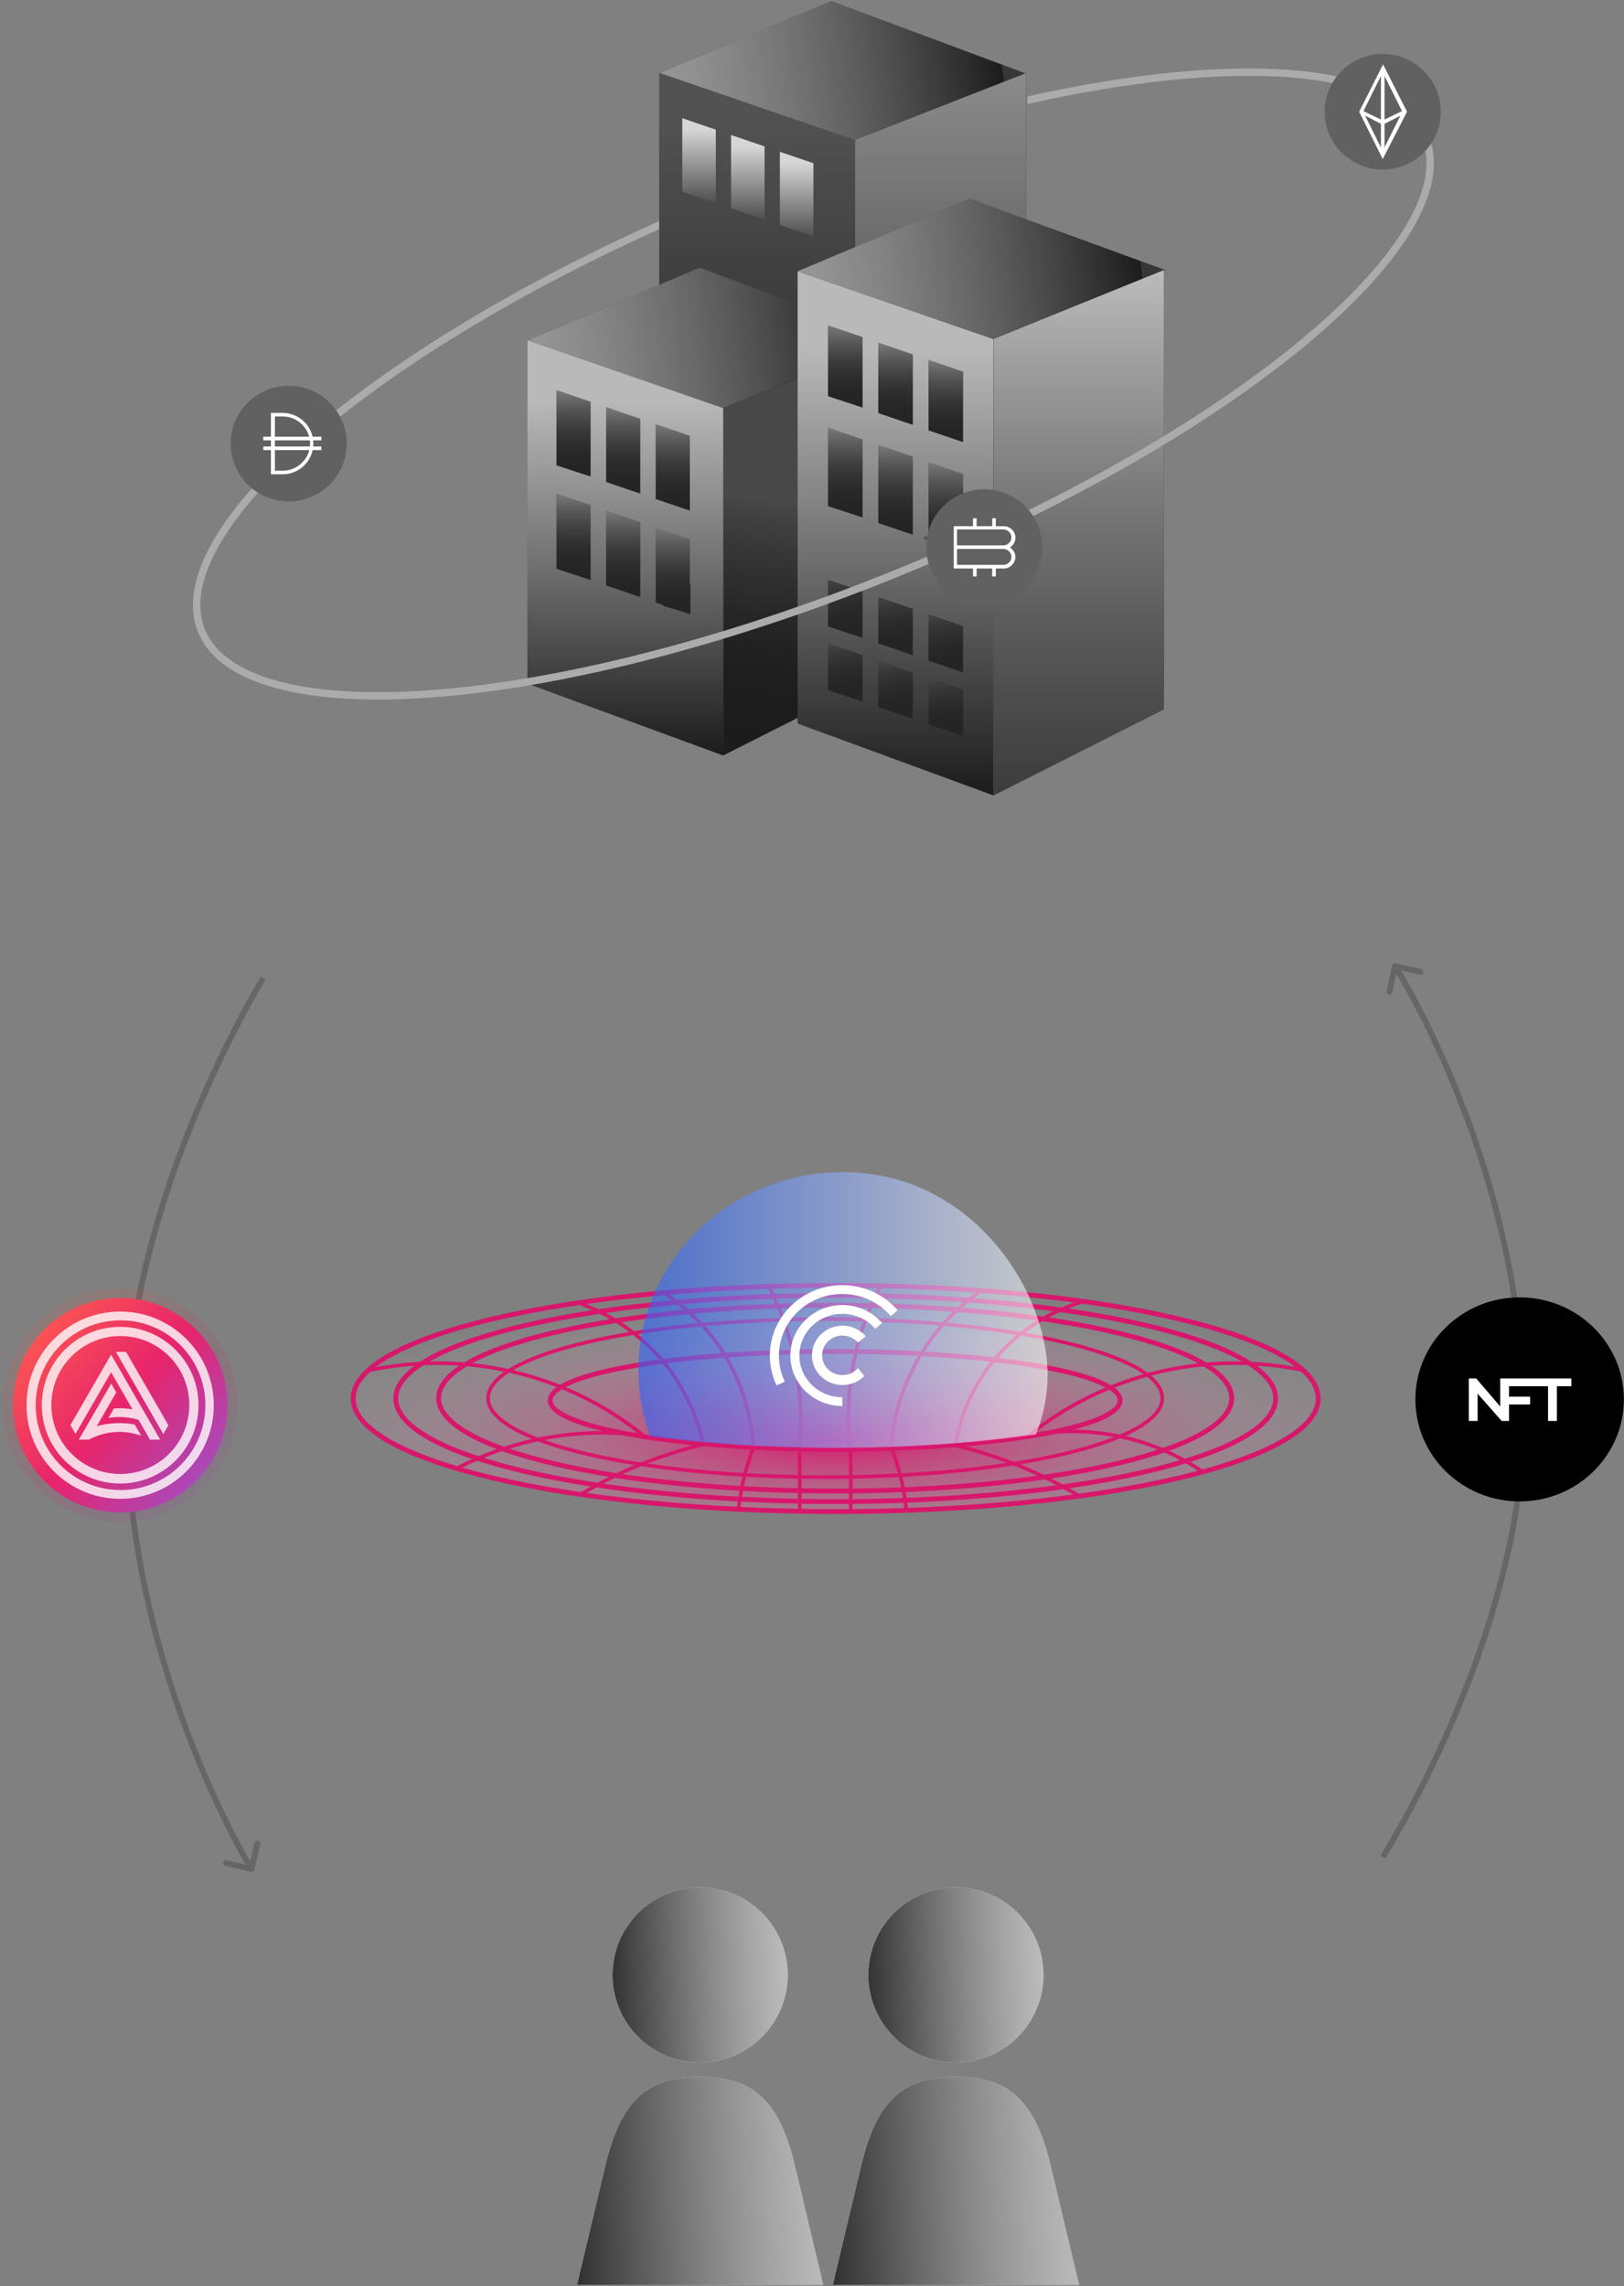 <svg width="336" height="473" viewBox="0 0 336 473" fill="none" xmlns="http://www.w3.org/2000/svg">
<rect x="0" y="0" width="336" height="473" fill="#808080" stroke="none"/>
<path d="M176.997 29.118L136.389 15.085L172.025 0.227L212.422 15.282L176.997 29.118Z" fill="#1C1C1C"/>
<path d="M176.997 29.118L136.389 15.085L172.025 0.227L212.422 15.282L176.997 29.118Z" fill="url(#paint0_linear)" fill-opacity="0.72"/>
<path d="M136.389 108.798V15.081L176.91 28.976V123.669L136.389 108.798Z" fill="#1C1C1C"/>
<path d="M136.389 108.798V15.081L176.91 28.976V123.669L136.389 108.798Z" fill="url(#paint1_linear)" fill-opacity="0.24"/>
<path d="M149.609 156.309V84.367L184.912 70.39V138.489L149.609 156.309Z" fill="#1C1C1C"/>
<path d="M149.609 156.309V84.367L184.912 70.39V138.489L149.609 156.309Z" fill="url(#paint2_linear)" fill-opacity="0.3"/>
<path d="M149.569 84.413L108.994 70.478L144.755 55.382L184.722 70.203L149.569 84.413Z" fill="#1C1C1C"/>
<path d="M149.569 84.413L108.994 70.478L144.755 55.382L184.722 70.203L149.569 84.413Z" fill="url(#paint3_linear)" fill-opacity="0.72"/>
<path d="M109.119 141.44V70.39L149.641 84.435V156.311L109.119 141.44Z" fill="#1C1C1C"/>
<path d="M109.119 141.44V70.39L149.641 84.435V156.311L109.119 141.44Z" fill="url(#paint4_linear)" fill-opacity="0.69"/>
<path d="M142.414 126.403V120.935C141.647 124.619 138.705 125.156 137.33 124.964L142.414 126.403Z" fill="#A8A8A8" stroke="#1C1C1C" stroke-width="0.846"/>
<path d="M176.914 123.537V28.945L212.309 15.112L212.368 105.847L176.914 123.537Z" fill="#1C1C1C"/>
<path d="M176.914 123.537V28.945L212.309 15.112L212.368 105.847L176.914 123.537Z" fill="url(#paint5_linear)"/>
<path d="M177.03 66.451L168.775 63.637V74.805L177.03 77.519V66.451Z" fill="#A8A8A8"/>
<path fill-rule="evenodd" clip-rule="evenodd" d="M141.162 24.458L148.101 26.824V32.659L148.102 32.659V41.964L141.163 39.683V33.847L141.162 33.847V24.458Z" fill="url(#paint6_linear)"/>
<path d="M177.03 81.834L168.775 79.02V90.188L177.03 92.902V81.834Z" fill="#A8A8A8"/>
<path d="M177.03 97.217L168.775 94.403V105.572L177.03 108.285V97.217Z" fill="#A8A8A8"/>
<path d="M177.03 112.6L168.775 109.786V120.955L177.03 123.669V112.6Z" fill="#A8A8A8"/>
<path d="M177.03 127.984L168.775 125.17V136.338L177.03 139.052V127.984Z" fill="#A8A8A8"/>
<path d="M189.038 70.578L180.783 67.764V78.832L189.038 81.646V70.578Z" fill="#A8A8A8"/>
<path fill-rule="evenodd" clip-rule="evenodd" d="M151.256 27.928L158.195 30.293V36.129L158.195 36.129V45.434L151.256 43.068V37.233L151.256 37.233V27.928Z" fill="url(#paint7_linear)"/>
<path d="M189.038 85.961L180.783 83.147V94.215L189.038 97.029V85.961Z" fill="#A8A8A8"/>
<path d="M189.038 101.344L180.783 98.53V109.599L189.038 112.413V101.344Z" fill="#A8A8A8"/>
<path d="M189.038 116.728L180.783 113.914V124.982L189.038 127.796V116.728Z" fill="#A8A8A8"/>
<path d="M189.038 132.111L180.783 129.297V140.365L189.038 143.179V132.111Z" fill="#A8A8A8"/>
<path d="M201.044 74.705L192.789 71.891V82.959L201.044 85.773V74.705Z" fill="#A8A8A8"/>
<path fill-rule="evenodd" clip-rule="evenodd" d="M161.352 31.398L168.291 33.763V43.068L168.291 43.068V48.904L161.352 46.538V37.233L161.352 37.233V31.398Z" fill="url(#paint8_linear)"/>
<path fill-rule="evenodd" clip-rule="evenodd" d="M115.137 80.721L122.196 83.127V89.132V92.593V98.598L115.137 96.277V90.272V86.725V80.721Z" fill="#252525"/>
<path fill-rule="evenodd" clip-rule="evenodd" d="M115.137 80.721L122.196 83.127V89.132V92.593V98.598L115.137 96.277V90.272V86.725V80.721Z" fill="url(#paint9_linear)" fill-opacity="0.41"/>
<path fill-rule="evenodd" clip-rule="evenodd" d="M125.404 84.251L132.463 86.657V92.662V96.123V102.127L125.404 99.721V93.716V90.255V84.251Z" fill="#252525"/>
<path fill-rule="evenodd" clip-rule="evenodd" d="M125.404 84.251L132.463 86.657V92.662V96.123V102.127L125.404 99.721V93.716V90.255V84.251Z" fill="url(#paint10_linear)" fill-opacity="0.41"/>
<path fill-rule="evenodd" clip-rule="evenodd" d="M135.673 87.78L142.732 90.187V99.652L142.731 99.652V105.657L135.672 103.251V93.785L135.673 93.785V87.78Z" fill="#252525"/>
<path fill-rule="evenodd" clip-rule="evenodd" d="M135.673 87.78L142.732 90.187V99.652L142.731 99.652V105.657L135.672 103.251V93.785L135.673 93.785V87.78Z" fill="url(#paint11_linear)" fill-opacity="0.41"/>
<path fill-rule="evenodd" clip-rule="evenodd" d="M115.137 102.127L122.196 104.534V110.538V114V120.004L115.137 117.683V111.679V108.132V102.127Z" fill="#252525"/>
<path fill-rule="evenodd" clip-rule="evenodd" d="M115.137 102.127L122.196 104.534V110.538V114V120.004L115.137 117.683V111.679V108.132V102.127Z" fill="url(#paint12_linear)" fill-opacity="0.41"/>
<path fill-rule="evenodd" clip-rule="evenodd" d="M125.407 105.657L132.467 108.063V117.529L132.463 117.528V123.534L125.404 121.127V111.661L125.407 111.663V105.657Z" fill="#252525"/>
<path fill-rule="evenodd" clip-rule="evenodd" d="M125.407 105.657L132.467 108.063V117.529L132.463 117.528V123.534L125.404 121.127V111.661L125.407 111.663V105.657Z" fill="url(#paint13_linear)" fill-opacity="0.41"/>
<path fill-rule="evenodd" clip-rule="evenodd" d="M135.674 109.186L142.733 111.593V121.059L142.733 121.058V127.063L135.674 124.657V115.191L135.674 115.191V109.186Z" fill="#252525"/>
<path fill-rule="evenodd" clip-rule="evenodd" d="M135.674 109.186L142.733 111.593V121.059L142.733 121.058V127.063L135.674 124.657V115.191L135.674 115.191V109.186Z" fill="url(#paint14_linear)" fill-opacity="0.41"/>
<path d="M201.044 90.088L192.789 87.274V98.343L201.044 101.157V90.088Z" fill="#A8A8A8"/>
<path d="M201.044 105.471L192.789 102.657V113.726L201.044 116.54V105.471Z" fill="#A8A8A8"/>
<path d="M201.044 120.855L192.789 118.041V129.109L201.044 131.923V120.855Z" fill="#A8A8A8"/>
<path d="M201.044 136.238L192.789 133.424V144.493L201.044 147.307V136.238Z" fill="#A8A8A8"/>
<path d="M205.844 70.291L164.99 56.131L200.659 41.124L241.169 55.898L205.844 70.291Z" fill="#1C1C1C"/>
<path d="M205.844 70.291L164.99 56.131L200.659 41.124L241.169 55.898L205.844 70.291Z" fill="url(#paint15_linear)" fill-opacity="0.72"/>
<path d="M165.023 149.695V56.132L205.545 70.177V164.566L165.023 149.695Z" fill="#1C1C1C"/>
<path d="M165.023 149.695V56.132L205.545 70.177V164.566L165.023 149.695Z" fill="url(#paint16_linear)" fill-opacity="0.69"/>
<path d="M205.555 164.571V70.146L240.813 55.863V146.744L205.555 164.571Z" fill="#1C1C1C"/>
<path d="M205.555 164.571V70.146L240.813 55.863V146.744L205.555 164.571Z" fill="url(#paint17_linear)"/>
<path fill-rule="evenodd" clip-rule="evenodd" d="M171.316 67.318L178.464 69.755V74.745L178.465 74.745V84.329L171.317 81.979V76.99L171.316 76.989V67.318Z" fill="#252525"/>
<path fill-rule="evenodd" clip-rule="evenodd" d="M171.316 67.318L178.464 69.755V74.745L178.465 74.745V84.329L171.317 81.979V76.99L171.316 76.989V67.318Z" fill="url(#paint18_linear)" fill-opacity="0.41"/>
<path fill-rule="evenodd" clip-rule="evenodd" d="M171.316 88.476L178.464 90.913V97.479L178.465 97.479V107.064L171.317 104.714V98.148L171.316 98.148V88.476Z" fill="#252525"/>
<path fill-rule="evenodd" clip-rule="evenodd" d="M171.316 88.476L178.464 90.913V97.479L178.465 97.479V107.064L171.317 104.714V98.148L171.316 98.148V88.476Z" fill="url(#paint19_linear)" fill-opacity="0.41"/>
<path d="M178.464 122.39L171.316 119.953V129.625L178.464 131.975V122.39Z" fill="#252525"/>
<path d="M178.464 122.39L171.316 119.953V129.625L178.464 131.975V122.39Z" fill="url(#paint20_linear)" fill-opacity="0.41"/>
<path d="M178.464 135.549L171.316 133.112V142.783L178.464 145.133V135.549Z" fill="#252525"/>
<path d="M178.464 135.549L171.316 133.112V142.783L178.464 145.133V135.549Z" fill="url(#paint21_linear)" fill-opacity="0.41"/>
<path fill-rule="evenodd" clip-rule="evenodd" d="M181.713 70.892L188.861 73.329V82.913L188.861 82.913V87.904L181.713 85.467V75.882L181.713 75.882V70.892Z" fill="#252525"/>
<path fill-rule="evenodd" clip-rule="evenodd" d="M181.713 70.892L188.861 73.329V82.913L188.861 82.913V87.904L181.713 85.467V75.882L181.713 75.882V70.892Z" fill="url(#paint22_linear)" fill-opacity="0.41"/>
<path fill-rule="evenodd" clip-rule="evenodd" d="M181.713 92.05L188.861 94.487V104.072L188.861 104.072V110.638L181.713 108.201V98.616L181.713 98.617V92.05Z" fill="#252525"/>
<path fill-rule="evenodd" clip-rule="evenodd" d="M181.713 92.05L188.861 94.487V104.072L188.861 104.072V110.638L181.713 108.201V98.616L181.713 98.617V92.05Z" fill="url(#paint23_linear)" fill-opacity="0.41"/>
<path d="M188.861 125.964L181.713 123.527V133.112L188.861 135.549V125.964Z" fill="#252525"/>
<path d="M188.861 125.964L181.713 123.527V133.112L188.861 135.549V125.964Z" fill="url(#paint24_linear)" fill-opacity="0.41"/>
<path d="M188.861 139.123L181.713 136.686V146.271L188.861 148.707V139.123Z" fill="#252525"/>
<path d="M188.861 139.123L181.713 136.686V146.271L188.861 148.707V139.123Z" fill="url(#paint25_linear)" fill-opacity="0.41"/>
<path fill-rule="evenodd" clip-rule="evenodd" d="M192.109 74.466L199.257 76.903V81.892L199.257 81.892V91.477L192.109 89.04V84.051L192.109 84.051V74.466Z" fill="#252525"/>
<path fill-rule="evenodd" clip-rule="evenodd" d="M192.109 74.466L199.257 76.903V81.892L199.257 81.892V91.477L192.109 89.04V84.051L192.109 84.051V74.466Z" fill="url(#paint26_linear)" fill-opacity="0.41"/>
<path fill-rule="evenodd" clip-rule="evenodd" d="M192.109 95.625L199.257 98.061V104.628L199.257 104.628V114.212L192.109 111.776V105.209L192.109 105.209V95.625Z" fill="#252525"/>
<path fill-rule="evenodd" clip-rule="evenodd" d="M192.109 95.625L199.257 98.061V104.628L199.257 104.628V114.212L192.109 111.776V105.209L192.109 105.209V95.625Z" fill="url(#paint27_linear)" fill-opacity="0.41"/>
<path d="M199.257 129.538L192.109 127.101V136.686L199.257 139.123V129.538Z" fill="#252525"/>
<path d="M199.257 129.538L192.109 127.101V136.686L199.257 139.123V129.538Z" fill="url(#paint28_linear)" fill-opacity="0.41"/>
<path d="M199.257 142.697L192.109 140.26V149.845L199.257 152.281V142.697Z" fill="#252525"/>
<path d="M199.257 142.697L192.109 140.26V149.845L199.257 152.281V142.697Z" fill="url(#paint29_linear)" fill-opacity="0.41"/>
<path fill-rule="evenodd" clip-rule="evenodd" d="M136.369 45.74C74.488 73.537 32.664 110.145 40.965 130.747C49.948 153.042 114.235 148.148 184.555 119.816C254.874 91.483 304.597 50.44 295.614 28.145C289.336 12.565 256.053 10.262 212.577 19.956V21.517C225.005 18.732 236.59 16.931 246.936 16.144C259.84 15.162 270.726 15.762 278.885 17.935C287.076 20.116 292.217 23.79 294.201 28.714C296.185 33.638 295.027 39.85 290.636 47.101C286.263 54.323 278.834 62.303 268.853 70.541C248.906 87.006 219.041 104.278 183.986 118.403C148.93 132.527 115.433 140.784 89.643 142.748C76.739 143.73 65.853 143.129 57.694 140.957C49.503 138.776 44.362 135.102 42.378 130.177C40.394 125.253 41.551 119.041 45.942 111.791C50.316 104.569 57.745 96.589 67.725 88.35C84.518 74.489 108.339 60.056 136.369 47.411V45.74Z" fill="#ABABAB"/>
<mask id="mask0" style="mask-type:alpha" maskUnits="userSpaceOnUse" x="191" y="103" width="9" height="12">
<path d="M198.882 103.997C198.882 103.997 198.566 105.519 191.91 111.631L198.741 113.902L198.882 108.298V103.997Z" fill="#C4C4C4" stroke="black" stroke-width="0.846"/>
</mask>
<g mask="url(#mask0)">
<circle cx="191.424" cy="103.956" r="0.403" fill="#1C1C1C"/>
<circle cx="191.424" cy="105.365" r="0.403" fill="#1C1C1C"/>
<circle cx="191.424" cy="106.774" r="0.403" fill="#1C1C1C"/>
<circle cx="191.424" cy="108.183" r="0.403" fill="#1C1C1C"/>
<circle cx="191.424" cy="109.794" r="0.403" fill="#1C1C1C"/>
<circle cx="191.424" cy="111.202" r="0.403" fill="#1C1C1C"/>
<circle cx="191.424" cy="112.612" r="0.403" fill="#1C1C1C"/>
<circle cx="191.424" cy="114.021" r="0.403" fill="#1C1C1C"/>
<circle cx="192.834" cy="103.956" r="0.403" fill="#1C1C1C"/>
<circle cx="192.834" cy="105.365" r="0.403" fill="#1C1C1C"/>
<circle cx="192.834" cy="106.774" r="0.403" fill="#1C1C1C"/>
<circle cx="192.834" cy="108.183" r="0.403" fill="#1C1C1C"/>
<circle cx="192.834" cy="109.794" r="0.403" fill="#1C1C1C"/>
<circle cx="192.834" cy="111.202" r="0.403" fill="#1C1C1C"/>
<circle cx="192.834" cy="112.612" r="0.403" fill="#1C1C1C"/>
<circle cx="192.834" cy="114.021" r="0.403" fill="#1C1C1C"/>
<circle cx="194.242" cy="103.956" r="0.403" fill="#1C1C1C"/>
<circle cx="194.242" cy="105.365" r="0.403" fill="#1C1C1C"/>
<circle cx="194.242" cy="106.774" r="0.403" fill="#1C1C1C"/>
<circle cx="194.242" cy="108.183" r="0.403" fill="#1C1C1C"/>
<circle cx="194.242" cy="109.794" r="0.403" fill="#1C1C1C"/>
<circle cx="194.242" cy="111.202" r="0.403" fill="#1C1C1C"/>
<circle cx="194.242" cy="112.612" r="0.403" fill="#1C1C1C"/>
<circle cx="194.242" cy="114.021" r="0.403" fill="#1C1C1C"/>
<circle cx="195.854" cy="103.956" r="0.403" fill="#1C1C1C"/>
<circle cx="195.854" cy="105.365" r="0.403" fill="#1C1C1C"/>
<circle cx="195.854" cy="106.774" r="0.403" fill="#1C1C1C"/>
<circle cx="195.854" cy="108.183" r="0.403" fill="#1C1C1C"/>
<circle cx="195.854" cy="109.794" r="0.403" fill="#1C1C1C"/>
<circle cx="195.854" cy="111.202" r="0.403" fill="#1C1C1C"/>
<circle cx="195.854" cy="112.612" r="0.403" fill="#1C1C1C"/>
<circle cx="195.854" cy="114.021" r="0.403" fill="#1C1C1C"/>
<circle cx="197.262" cy="103.956" r="0.403" fill="#1C1C1C"/>
<circle cx="197.262" cy="105.365" r="0.403" fill="#1C1C1C"/>
<circle cx="197.262" cy="106.774" r="0.403" fill="#1C1C1C"/>
<circle cx="197.262" cy="108.183" r="0.403" fill="#1C1C1C"/>
<circle cx="197.262" cy="109.794" r="0.403" fill="#1C1C1C"/>
<circle cx="197.262" cy="111.202" r="0.403" fill="#1C1C1C"/>
<circle cx="197.262" cy="112.612" r="0.403" fill="#1C1C1C"/>
<circle cx="197.262" cy="114.021" r="0.403" fill="#1C1C1C"/>
<circle cx="198.67" cy="103.956" r="0.403" fill="#1C1C1C"/>
<circle cx="198.67" cy="105.365" r="0.403" fill="#1C1C1C"/>
<circle cx="198.67" cy="106.774" r="0.403" fill="#1C1C1C"/>
<circle cx="198.67" cy="108.183" r="0.403" fill="#1C1C1C"/>
<circle cx="198.67" cy="109.794" r="0.403" fill="#1C1C1C"/>
<circle cx="198.67" cy="111.202" r="0.403" fill="#1C1C1C"/>
<circle cx="198.67" cy="112.612" r="0.403" fill="#1C1C1C"/>
<circle cx="198.67" cy="114.021" r="0.403" fill="#1C1C1C"/>
</g>
<path d="M286.079 35.079C292.71 35.079 298.085 29.722 298.085 23.114C298.085 16.506 292.71 11.15 286.079 11.15C279.448 11.15 274.072 16.506 274.072 23.114C274.072 29.722 279.448 35.079 286.079 35.079Z" fill="#616161"/>
<path d="M286.081 32.911L281.203 23.115L286.156 13.319L291.108 23.115L286.081 32.911ZM282.029 23.115L286.081 31.265L290.133 23.115L286.081 14.964L282.029 23.115Z" fill="white"/>
<path d="M286.082 25.807L281.43 23.414L281.73 22.815L286.082 24.909L290.435 22.815L290.735 23.414L286.082 25.807Z" fill="white"/>
<path d="M286.457 14.141H285.707V32.088H286.457V14.141Z" fill="white"/>
<path d="M59.729 103.741C66.36 103.741 71.736 98.384 71.736 91.776C71.736 85.168 66.36 79.812 59.729 79.812C53.098 79.812 47.723 85.168 47.723 91.776C47.723 98.384 53.098 103.741 59.729 103.741Z" fill="#616161"/>
<path d="M58.454 98.133H56.053V85.421H58.454C61.981 85.421 64.832 88.262 64.832 91.777C64.832 95.291 61.981 98.133 58.454 98.133ZM56.878 97.385H58.529C61.606 97.385 64.157 94.843 64.157 91.777C64.157 88.711 61.606 86.168 58.529 86.168H56.878V97.385Z" fill="white"/>
<path d="M66.483 90.356H54.477V91.104H66.483V90.356Z" fill="white"/>
<path d="M66.483 92.375H54.477V93.123H66.483V92.375Z" fill="white"/>
<path d="M203.631 125.17C210.262 125.17 215.638 119.813 215.638 113.205C215.638 106.597 210.262 101.24 203.631 101.24C197 101.24 191.625 106.597 191.625 113.205C191.625 119.813 197 125.17 203.631 125.17Z" fill="#616161"/>
<path d="M202.057 117.243H201.307V119.262H202.057V117.243Z" fill="white"/>
<path d="M206.034 117.243H205.283V119.262H206.034V117.243Z" fill="white"/>
<path d="M202.057 107.222H201.307V109.241H202.057V107.222Z" fill="white"/>
<path d="M206.034 107.222H205.283V109.241H206.034V107.222Z" fill="white"/>
<path d="M207.686 117.617H197.33V108.867H207.686C208.961 108.867 210.087 109.914 210.087 111.26C210.087 112.083 209.637 112.831 208.961 113.279C209.637 113.728 210.087 114.401 210.087 115.298C210.012 116.57 208.961 117.617 207.686 117.617ZM198.005 116.869H207.611C208.511 116.869 209.262 116.121 209.262 115.224C209.262 114.326 208.511 113.579 207.611 113.579H198.005V116.869ZM198.005 112.831H207.611C208.511 112.831 209.262 112.083 209.262 111.186C209.262 110.288 208.511 109.54 207.611 109.54H198.005V112.831Z" fill="white"/>
<path d="M26.284 291.15L25.684 291.14L26.284 291.15ZM51.882 387.256C52.205 387.332 52.528 387.133 52.604 386.81L53.846 381.555C53.922 381.233 53.722 380.909 53.4 380.833C53.078 380.757 52.754 380.957 52.678 381.279L51.574 385.95L46.903 384.847C46.58 384.77 46.257 384.97 46.181 385.292C46.105 385.615 46.304 385.938 46.627 386.014L51.882 387.256ZM54.477 202.333C53.966 202.017 53.966 202.017 53.966 202.018C53.965 202.018 53.965 202.019 53.965 202.02C53.964 202.021 53.962 202.023 53.961 202.026C53.957 202.032 53.952 202.04 53.945 202.051C53.932 202.073 53.912 202.106 53.885 202.149C53.833 202.236 53.755 202.364 53.654 202.533C53.451 202.872 53.155 203.373 52.778 204.026C52.023 205.331 50.946 207.244 49.651 209.678C47.062 214.545 43.602 221.497 40.118 229.841C33.154 246.521 26.075 268.806 25.684 291.14L26.884 291.161C27.271 269.044 34.288 246.92 41.225 230.303C44.692 222 48.135 215.082 50.711 210.241C51.998 207.821 53.069 205.92 53.817 204.626C54.191 203.979 54.484 203.483 54.683 203.15C54.783 202.983 54.859 202.857 54.91 202.773C54.936 202.731 54.955 202.699 54.968 202.678C54.975 202.668 54.979 202.66 54.983 202.655C54.984 202.653 54.985 202.651 54.986 202.65C54.986 202.649 54.987 202.649 54.987 202.648C54.987 202.648 54.987 202.648 54.477 202.333ZM25.684 291.14C25.225 317.429 31.683 341.387 38.248 358.765C41.531 367.455 44.843 374.506 47.336 379.385C48.582 381.825 49.624 383.723 50.355 385.012C50.72 385.657 51.008 386.149 51.205 386.481C51.303 386.647 51.379 386.773 51.431 386.858C51.456 386.9 51.476 386.932 51.489 386.954C51.496 386.965 51.501 386.973 51.504 386.979C51.506 386.981 51.507 386.984 51.508 386.985C51.509 386.986 51.509 386.987 51.509 386.987C51.51 386.987 51.51 386.988 52.02 386.672C52.531 386.357 52.531 386.357 52.531 386.357C52.53 386.357 52.53 386.356 52.53 386.356C52.529 386.355 52.528 386.353 52.526 386.35C52.523 386.345 52.519 386.338 52.513 386.328C52.5 386.308 52.482 386.277 52.457 386.236C52.407 386.155 52.334 386.032 52.237 385.869C52.044 385.543 51.76 385.058 51.399 384.42C50.676 383.145 49.642 381.263 48.404 378.84C45.929 373.993 42.635 366.983 39.37 358.341C32.838 341.051 26.428 317.249 26.884 291.161L25.684 291.14Z" fill="#666666"/>
<g clip-path="url(#clip0)">
<path d="M24.858 314.938C38.232 314.938 49.074 304.097 49.074 290.723C49.074 277.349 38.232 266.507 24.858 266.507C11.484 266.507 0.643 277.349 0.643 290.723C0.643 304.097 11.484 314.938 24.858 314.938Z" fill="url(#paint30_linear)" fill-opacity="0.1"/>
<path d="M24.858 312.92C37.117 312.92 47.055 302.982 47.055 290.723C47.055 278.463 37.117 268.525 24.858 268.525C12.598 268.525 2.66 278.463 2.66 290.723C2.66 302.982 12.598 312.92 24.858 312.92Z" fill="url(#paint31_linear)"/>
<path d="M24.858 312.92C37.117 312.92 47.055 302.982 47.055 290.723C47.055 278.463 37.117 268.525 24.858 268.525C12.598 268.525 2.66 278.463 2.66 290.723C2.66 302.982 12.598 312.92 24.858 312.92Z" fill="white" fill-opacity="0.1"/>
<path d="M24.724 293.173C23.938 293.173 23.173 293.239 22.433 293.364L23.573 291.391C23.957 291.366 24.342 291.353 24.724 291.353C25.618 291.353 26.528 291.427 27.408 291.568L22.985 283.907L15.623 296.66L14.57 294.837L22.969 280.291L22.986 280.321L23.003 280.292L33.138 297.847H31.033L28.665 293.744C27.43 293.372 26.111 293.173 24.724 293.173Z" fill="white" fill-opacity="0.8"/>
<path d="M33.793 296.691L23.98 279.695H26.085L34.845 294.868L33.793 296.691Z" fill="white" fill-opacity="0.8"/>
<path d="M24.054 288.08L20.025 295.059C21.466 294.624 23.163 294.429 24.765 294.429C24.894 294.429 25.024 294.431 25.154 294.434C26.063 294.456 26.982 294.552 27.863 294.716L29.207 297.044C27.831 296.544 26.341 296.25 24.765 296.25C22.433 296.25 20.291 296.826 18.426 297.83L18.455 297.777L18.415 297.847H16.311L23.002 286.257L24.054 288.08Z" fill="white" fill-opacity="0.8"/>
<path fill-rule="evenodd" clip-rule="evenodd" d="M24.858 306.933C33.81 306.933 41.068 299.675 41.068 290.723C41.068 281.771 33.81 274.513 24.858 274.513C15.906 274.513 8.648 281.771 8.648 290.723C8.648 299.675 15.906 306.933 24.858 306.933ZM24.898 304.956C32.78 304.956 39.17 298.566 39.17 290.683C39.17 282.801 32.78 276.411 24.898 276.411C17.015 276.411 10.625 282.801 10.625 290.683C10.625 298.566 17.015 304.956 24.898 304.956Z" fill="white" fill-opacity="0.8"/>
<path fill-rule="evenodd" clip-rule="evenodd" d="M24.859 310.095C35.558 310.095 44.231 301.422 44.231 290.723C44.231 280.024 35.558 271.35 24.859 271.35C14.16 271.35 5.486 280.024 5.486 290.723C5.486 301.422 14.16 310.095 24.859 310.095ZM24.938 308.277C34.633 308.277 42.492 300.418 42.492 290.723C42.492 281.028 34.633 273.169 24.938 273.169C15.243 273.169 7.384 281.028 7.384 290.723C7.384 300.418 15.243 308.277 24.938 308.277Z" fill="white" fill-opacity="0.8"/>
</g>
<path d="M315.21 295.404L314.61 295.393L315.21 295.404ZM288.746 199.296C288.422 199.225 288.102 199.429 288.031 199.753L286.866 205.026C286.795 205.35 286.999 205.67 287.323 205.741C287.646 205.813 287.967 205.608 288.038 205.285L289.073 200.598L293.76 201.632C294.084 201.704 294.404 201.499 294.475 201.176C294.547 200.852 294.342 200.532 294.019 200.461L288.746 199.296ZM286.078 384.222C286.584 384.545 286.584 384.545 286.584 384.544C286.585 384.544 286.585 384.543 286.585 384.543C286.586 384.541 286.588 384.539 286.59 384.536C286.593 384.53 286.598 384.522 286.605 384.511C286.619 384.489 286.64 384.456 286.667 384.413C286.722 384.326 286.802 384.198 286.907 384.029C287.116 383.69 287.422 383.189 287.812 382.537C288.592 381.231 289.705 379.318 291.043 376.884C293.719 372.017 297.294 365.065 300.894 356.72C308.09 340.04 315.407 317.753 315.81 295.415L314.61 295.393C314.211 317.507 306.961 339.629 299.792 356.245C296.21 364.548 292.652 371.466 289.991 376.306C288.661 378.726 287.555 380.627 286.782 381.921C286.395 382.569 286.092 383.064 285.886 383.397C285.783 383.564 285.704 383.69 285.651 383.774C285.625 383.816 285.605 383.848 285.592 383.869C285.585 383.879 285.58 383.887 285.577 383.892C285.575 383.895 285.574 383.896 285.573 383.898C285.573 383.898 285.573 383.899 285.573 383.899C285.572 383.899 285.572 383.899 286.078 384.222ZM315.81 295.415C316.285 269.123 309.611 245.162 302.827 227.784C299.434 219.093 296.011 212.042 293.435 207.162C292.147 204.722 291.071 202.824 290.316 201.535C289.938 200.891 289.641 200.398 289.437 200.066C289.335 199.9 289.257 199.774 289.204 199.689C289.177 199.647 289.157 199.615 289.144 199.593C289.137 199.582 289.131 199.574 289.128 199.569C289.126 199.566 289.125 199.564 289.124 199.562C289.123 199.561 289.123 199.561 289.123 199.56C289.122 199.56 289.122 199.559 288.616 199.882C288.111 200.205 288.111 200.205 288.111 200.205C288.111 200.206 288.111 200.206 288.112 200.207C288.112 200.208 288.113 200.209 288.115 200.212C288.118 200.217 288.123 200.224 288.129 200.234C288.142 200.255 288.161 200.285 288.187 200.326C288.238 200.408 288.314 200.53 288.414 200.693C288.613 201.019 288.907 201.504 289.28 202.142C290.027 203.417 291.095 205.299 292.374 207.722C294.932 212.569 298.335 219.578 301.709 228.22C308.458 245.509 315.081 269.309 314.61 295.393L315.81 295.415Z" fill="#666666"/>
<path d="M292.839 289.522C292.839 301.179 302.494 310.629 314.405 310.629C326.315 310.629 335.971 301.179 335.971 289.522C335.971 277.865 326.315 268.415 314.405 268.415C302.494 268.415 292.839 277.865 292.839 289.522Z" fill="black"/>
<path d="M310.392 285.192V290.993L305.421 285.192H303.893V293.985H305.715V288.342L310.692 293.985H312.22V290.569H316.576V288.957H312.22V286.805H320.283V293.985H322.112V286.805H325.1V285.192H310.392Z" fill="white"/>
<circle cx="144.855" cy="408.599" r="18.119" fill="white"/>
<circle cx="144.855" cy="408.599" r="18.119" fill="url(#paint32_linear)"/>
<path d="M164.422 447.913C161.158 434.219 155.386 429.747 145.379 429.747C145.024 429.747 144.671 429.747 144.33 429.747C134.323 429.747 128.552 434.219 125.287 447.913L119.377 472.735L170.332 472.735L164.422 447.913Z" fill="white"/>
<path d="M164.422 447.913C161.158 434.219 155.386 429.747 145.379 429.747C145.024 429.747 144.671 429.747 144.33 429.747C134.323 429.747 128.552 434.219 125.287 447.913L119.377 472.735L170.332 472.735L164.422 447.913Z" fill="url(#paint33_linear)"/>
<mask id="mask1" style="mask-type:alpha" maskUnits="userSpaceOnUse" x="119" y="451" width="11" height="22">
<path d="M129.267 472.735C129.624 473.185 128.293 468.996 126.863 461.401C124.139 446.924 124.67 451.3 123.586 455.118L119.377 472.735C119.377 472.735 128.91 472.285 129.267 472.735Z" fill="white"/>
<path d="M129.267 472.735C129.624 473.185 128.293 468.996 126.863 461.401C124.139 446.924 124.67 451.3 123.586 455.118L119.377 472.735C119.377 472.735 128.91 472.285 129.267 472.735Z" fill="url(#paint34_linear)"/>
</mask>
<g mask="url(#mask1)">
</g>
<mask id="mask2" style="mask-type:alpha" maskUnits="userSpaceOnUse" x="126" y="397" width="13" height="29">
<path d="M131.837 411.422C132.193 413.05 134.195 422.115 138.238 425.376C136.453 424.356 119.418 415.007 130.94 397.339C130.94 397.339 130.599 405.764 131.837 411.422Z" fill="white"/>
</mask>
<g mask="url(#mask2)">
</g>
<circle cx="197.779" cy="408.599" r="18.119" fill="white"/>
<circle cx="197.779" cy="408.599" r="18.119" fill="url(#paint35_linear)"/>
<path d="M217.346 447.913C214.082 434.219 208.31 429.747 198.303 429.747C197.948 429.747 197.595 429.747 197.254 429.747C187.247 429.747 181.475 434.219 178.211 447.913L172.301 472.735L223.256 472.735L217.346 447.913Z" fill="white"/>
<path d="M217.346 447.913C214.082 434.219 208.31 429.747 198.303 429.747C197.948 429.747 197.595 429.747 197.254 429.747C187.247 429.747 181.475 434.219 178.211 447.913L172.301 472.735L223.256 472.735L217.346 447.913Z" fill="url(#paint36_linear)"/>
<mask id="mask3" style="mask-type:alpha" maskUnits="userSpaceOnUse" x="172" y="451" width="11" height="22">
<path d="M182.191 472.735C182.548 473.185 181.216 468.996 179.787 461.401C177.063 446.924 177.594 451.3 176.51 455.118L172.301 472.735C172.301 472.735 181.834 472.285 182.191 472.735Z" fill="white"/>
<path d="M182.191 472.735C182.548 473.185 181.216 468.996 179.787 461.401C177.063 446.924 177.594 451.3 176.51 455.118L172.301 472.735C172.301 472.735 181.834 472.285 182.191 472.735Z" fill="url(#paint37_linear)"/>
</mask>
<g mask="url(#mask3)">
</g>
<mask id="mask4" style="mask-type:alpha" maskUnits="userSpaceOnUse" x="179" y="397" width="13" height="29">
<path d="M184.76 411.422C185.117 413.05 187.119 422.115 191.161 425.376C189.376 424.356 172.342 415.007 183.864 397.339C183.864 397.339 183.523 405.764 184.76 411.422Z" fill="white"/>
</mask>
<g mask="url(#mask4)">
</g>
<ellipse cx="172.902" cy="289.427" rx="99.832" ry="23.493" fill="url(#paint38_radial)"/>
<path d="M155.895 299.308C155.554 294.641 154.071 284.072 145.854 274.783C143.322 271.929 140.381 269.438 137.121 267.388" stroke="#D8176C" stroke-width="0.75" stroke-miterlimit="10"/>
<path d="M184.264 299.308C184.76 294.289 186.549 284.087 194.43 274.783C196.946 271.817 199.862 269.19 203.1 266.973" stroke="#D8176C" stroke-width="0.75" stroke-miterlimit="10"/>
<path d="M175.883 299.724C174.883 290.792 175.941 281.756 178.981 273.265C179.897 270.751 180.991 268.302 182.255 265.933" stroke="#D8176C" stroke-width="0.75" stroke-miterlimit="10"/>
<path d="M165.351 299.516C166.23 290.77 165.186 281.943 162.287 273.615C161.382 271.056 160.298 268.558 159.043 266.141" stroke="#D8176C" stroke-width="0.75" stroke-miterlimit="10"/>
<path d="M197.59 299.1C198.185 295.609 200.419 285.37 209.717 277.187C214.044 273.402 219.205 270.619 224.81 269.051" stroke="#D8176C" stroke-width="0.75" stroke-miterlimit="10"/>
<path d="M145.577 298.893C144.729 295.022 142.101 285.668 133.481 277.805C129.449 274.141 124.692 271.305 119.496 269.465" stroke="#D8176C" stroke-width="0.75" stroke-miterlimit="10"/>
<path d="M133.124 297.004C125.292 290.655 116.049 286.142 106.118 283.818C96.186 281.493 85.833 281.42 75.867 283.604" stroke="#D8176C" stroke-width="0.75" stroke-miterlimit="10"/>
<path d="M172.793 308.487C218.105 308.487 254.838 299.877 254.838 289.257C254.838 278.636 218.105 270.027 172.793 270.027C127.481 270.027 90.748 278.636 90.748 289.257C90.748 299.877 127.481 308.487 172.793 308.487Z" stroke="#D8176C" stroke-miterlimit="10"/>
<path d="M133.125 296.963C119.853 295.271 106.366 297.653 94.568 303.772" stroke="#D8176C" stroke-width="0.75" stroke-miterlimit="10"/>
<path d="M212.863 296.963C219.041 295.811 225.396 295.875 231.547 297.152C237.699 298.429 243.521 300.892 248.666 304.396" stroke="#D8176C" stroke-width="0.75" stroke-miterlimit="10"/>
<path d="M172.902 312.729C228.038 312.729 272.735 302.253 272.735 289.33C272.735 276.407 228.038 265.931 172.902 265.931C117.767 265.931 73.07 276.407 73.07 289.33C73.07 302.253 117.767 312.729 172.902 312.729Z" stroke="#D8176C" stroke-miterlimit="10"/>
<path d="M212.863 297.004C220.695 290.655 229.937 286.142 239.869 283.818C249.801 281.493 260.154 281.42 270.12 283.604" stroke="#D8176C" stroke-width="0.75" stroke-miterlimit="10"/>
<path d="M145.63 298.818C139.343 300.294 133.245 302.443 127.45 305.225C124.794 306.502 122.359 307.837 120.143 309.177" stroke="#D8176C" stroke-width="0.75" stroke-miterlimit="10"/>
<path d="M197.594 299.036C203.881 300.512 209.979 302.661 215.774 305.443C218.43 306.72 220.865 308.055 223.082 309.395" stroke="#D8176C" stroke-width="0.75" stroke-miterlimit="10"/>
<path d="M155.963 299.334C154.866 302.121 154.026 304.998 153.455 307.929C153.157 309.461 152.95 310.921 152.811 312.295" stroke="#D8176C" stroke-width="0.75" stroke-miterlimit="10"/>
<path d="M184.352 299.336C185.45 302.123 186.289 305 186.86 307.931C187.157 309.463 187.365 310.923 187.504 312.297" stroke="#D8176C" stroke-width="0.75" stroke-miterlimit="10"/>
<path d="M175.982 299.656C176.001 301.298 176.014 302.947 176.022 304.603C176.035 307.394 176.035 310.166 176.022 312.919" stroke="#D8176C" stroke-width="0.75" stroke-miterlimit="10"/>
<path d="M165.418 299.547C165.436 301.179 165.448 302.818 165.457 304.463C165.47 307.237 165.47 309.993 165.457 312.729" stroke="#D8176C" stroke-width="0.75" stroke-miterlimit="10"/>
<path d="M172.901 310.664C223.17 310.664 263.921 301.112 263.921 289.33C263.921 277.547 223.17 267.996 172.901 267.996C122.632 267.996 81.881 277.547 81.881 289.33C81.881 301.112 122.632 310.664 172.901 310.664Z" stroke="#D8176C" stroke-miterlimit="10"/>
<path d="M170.725 305.604C209.243 305.604 240.468 298.285 240.468 289.257C240.468 280.229 209.243 272.91 170.725 272.91C132.207 272.91 100.982 280.229 100.982 289.257C100.982 298.285 132.207 305.604 170.725 305.604Z" stroke="#D8176C" stroke-width="0.75" stroke-miterlimit="10"/>
<path d="M172.791 299.86C205.352 299.86 231.747 295.326 231.747 289.733C231.747 284.14 205.352 279.606 172.791 279.606C140.23 279.606 113.834 284.14 113.834 289.733C113.834 295.326 140.23 299.86 172.791 299.86Z" stroke="#D8176C" stroke-miterlimit="10"/>
<path opacity="0.58" d="M221.107 247.418C221.127 247.418 221.147 247.418 221.167 247.418C221.343 247.418 221.519 247.414 221.694 247.412C221.499 247.415 221.304 247.418 221.107 247.418Z" fill="url(#paint39_linear)"/>
<path opacity="0.58" d="M174.404 242.503C151.03 242.503 132.082 260.858 132.082 283.5C132.078 288.152 132.892 292.77 134.491 297.156C145.983 298.683 159.069 299.548 172.955 299.548C188.029 299.548 202.16 298.529 214.332 296.75C216.03 292.531 216.844 288.026 216.728 283.499C216.168 266.002 200.508 242.503 174.404 242.503Z" fill="url(#paint40_linear)"/>
<path fill-rule="evenodd" clip-rule="evenodd" d="M162.377 285.857C161.592 284.219 161.153 282.392 161.153 280.465C161.153 273.42 167.018 267.709 174.253 267.709C178.281 267.709 181.885 269.48 184.288 272.265L185.721 271.094C182.975 267.91 178.857 265.887 174.253 265.887C165.984 265.887 159.281 272.414 159.281 280.465C159.281 282.667 159.783 284.756 160.681 286.627L162.377 285.857Z" fill="white"/>
<path fill-rule="evenodd" clip-rule="evenodd" d="M174.268 289.081C169.364 289.081 165.387 285.217 165.387 280.451C165.387 275.685 169.364 271.821 174.268 271.821C177 271.821 179.442 273.019 181.072 274.904L182.504 273.736C180.532 271.454 177.575 270.004 174.268 270.004C168.331 270.004 163.518 274.681 163.518 280.451C163.518 286.22 168.331 290.897 174.268 290.897V289.081Z" fill="white"/>
<path fill-rule="evenodd" clip-rule="evenodd" d="M177.52 283.043C176.749 283.937 175.592 284.505 174.299 284.505C171.976 284.505 170.093 282.673 170.093 280.413C170.093 278.153 171.976 276.321 174.299 276.321C175.592 276.321 176.749 276.889 177.52 277.782L179.131 276.467C177.974 275.127 176.239 274.274 174.299 274.274C170.815 274.274 167.99 277.023 167.99 280.413C167.99 283.803 170.815 286.551 174.299 286.551C176.077 286.551 177.682 285.835 178.829 284.683L177.52 283.043Z" fill="white"/>
<defs>
<linearGradient id="paint0_linear" x1="140.273" y1="14.524" x2="206.056" y2="5.159" gradientUnits="userSpaceOnUse">
<stop stop-color="#C2C2C2"/>
<stop offset="1" stop-color="white" stop-opacity="0"/>
<stop offset="1" stop-color="#969696" stop-opacity="0.31"/>
</linearGradient>
<linearGradient id="paint1_linear" x1="156.65" y1="23.059" x2="156.65" y2="123.669" gradientUnits="userSpaceOnUse">
<stop stop-color="white"/>
<stop offset="1" stop-color="#FAFAFA" stop-opacity="0"/>
</linearGradient>
<linearGradient id="paint2_linear" x1="162.455" y1="104.265" x2="154.702" y2="156.311" gradientUnits="userSpaceOnUse">
<stop stop-color="#ACACAC"/>
<stop offset="1" stop-opacity="0"/>
</linearGradient>
<linearGradient id="paint3_linear" x1="112.84" y1="69.885" x2="178.629" y2="60.657" gradientUnits="userSpaceOnUse">
<stop stop-color="#C2C2C2"/>
<stop offset="1" stop-color="white" stop-opacity="0"/>
<stop offset="1" stop-color="#969696" stop-opacity="0.31"/>
</linearGradient>
<linearGradient id="paint4_linear" x1="129.38" y1="79.216" x2="129.38" y2="156.311" gradientUnits="userSpaceOnUse">
<stop offset="0.049" stop-color="white"/>
<stop offset="1" stop-color="white" stop-opacity="0"/>
</linearGradient>
<linearGradient id="paint5_linear" x1="194.731" y1="15.112" x2="194.731" y2="123.663" gradientUnits="userSpaceOnUse">
<stop stop-color="#8B8B8B"/>
<stop offset="1" stop-color="#585858" stop-opacity="0.54"/>
</linearGradient>
<linearGradient id="paint6_linear" x1="144.632" y1="19.598" x2="144.632" y2="52.168" gradientUnits="userSpaceOnUse">
<stop offset="0.218" stop-color="#D6D6D6"/>
<stop offset="0.847" stop-color="#212121"/>
</linearGradient>
<linearGradient id="paint7_linear" x1="154.726" y1="23.067" x2="154.726" y2="55.638" gradientUnits="userSpaceOnUse">
<stop offset="0.218" stop-color="#D6D6D6"/>
<stop offset="0.847" stop-color="#212121"/>
</linearGradient>
<linearGradient id="paint8_linear" x1="164.822" y1="26.538" x2="164.822" y2="59.107" gradientUnits="userSpaceOnUse">
<stop offset="0.218" stop-color="#D6D6D6"/>
<stop offset="0.847" stop-color="#212121"/>
</linearGradient>
<linearGradient id="paint9_linear" x1="118.666" y1="80.721" x2="118.666" y2="98.598" gradientUnits="userSpaceOnUse">
<stop stop-color="#F5F5F5"/>
<stop offset="1" stop-opacity="0"/>
</linearGradient>
<linearGradient id="paint10_linear" x1="128.934" y1="84.251" x2="128.934" y2="102.127" gradientUnits="userSpaceOnUse">
<stop stop-color="#F5F5F5"/>
<stop offset="1" stop-opacity="0"/>
</linearGradient>
<linearGradient id="paint11_linear" x1="139.202" y1="87.78" x2="139.202" y2="105.657" gradientUnits="userSpaceOnUse">
<stop stop-color="#F5F5F5"/>
<stop offset="1" stop-opacity="0"/>
</linearGradient>
<linearGradient id="paint12_linear" x1="118.666" y1="102.127" x2="118.666" y2="120.004" gradientUnits="userSpaceOnUse">
<stop stop-color="#F5F5F5"/>
<stop offset="1" stop-opacity="0"/>
</linearGradient>
<linearGradient id="paint13_linear" x1="128.935" y1="105.657" x2="128.935" y2="123.534" gradientUnits="userSpaceOnUse">
<stop stop-color="#F5F5F5"/>
<stop offset="1" stop-opacity="0"/>
</linearGradient>
<linearGradient id="paint14_linear" x1="139.204" y1="109.186" x2="139.204" y2="127.063" gradientUnits="userSpaceOnUse">
<stop stop-color="#F5F5F5"/>
<stop offset="1" stop-opacity="0"/>
</linearGradient>
<linearGradient id="paint15_linear" x1="168.882" y1="55.558" x2="234.811" y2="46.242" gradientUnits="userSpaceOnUse">
<stop stop-color="#C2C2C2"/>
<stop offset="1" stop-color="white" stop-opacity="0"/>
<stop offset="1" stop-color="#969696" stop-opacity="0.31"/>
</linearGradient>
<linearGradient id="paint16_linear" x1="185.284" y1="67.27" x2="185.284" y2="164.566" gradientUnits="userSpaceOnUse">
<stop offset="0.049" stop-color="white"/>
<stop offset="1" stop-color="white" stop-opacity="0"/>
</linearGradient>
<linearGradient id="paint17_linear" x1="223.273" y1="55.863" x2="223.273" y2="164.566" gradientUnits="userSpaceOnUse">
<stop stop-color="#BDBCBC"/>
<stop offset="1" stop-color="#585858" stop-opacity="0.54"/>
</linearGradient>
<linearGradient id="paint18_linear" x1="174.891" y1="67.318" x2="174.891" y2="84.329" gradientUnits="userSpaceOnUse">
<stop stop-color="#F5F5F5"/>
<stop offset="1" stop-opacity="0"/>
</linearGradient>
<linearGradient id="paint19_linear" x1="174.891" y1="88.476" x2="174.891" y2="107.064" gradientUnits="userSpaceOnUse">
<stop stop-color="#F5F5F5"/>
<stop offset="1" stop-opacity="0"/>
</linearGradient>
<linearGradient id="paint20_linear" x1="171.316" y1="113.015" x2="174.89" y2="131.975" gradientUnits="userSpaceOnUse">
<stop stop-color="#F5F5F5"/>
<stop offset="1" stop-opacity="0"/>
</linearGradient>
<linearGradient id="paint21_linear" x1="171.316" y1="126.174" x2="174.89" y2="145.133" gradientUnits="userSpaceOnUse">
<stop stop-color="#F5F5F5"/>
<stop offset="1" stop-opacity="0"/>
</linearGradient>
<linearGradient id="paint22_linear" x1="185.287" y1="70.892" x2="185.287" y2="87.904" gradientUnits="userSpaceOnUse">
<stop stop-color="#F5F5F5"/>
<stop offset="1" stop-opacity="0"/>
</linearGradient>
<linearGradient id="paint23_linear" x1="185.287" y1="92.05" x2="185.287" y2="110.638" gradientUnits="userSpaceOnUse">
<stop stop-color="#F5F5F5"/>
<stop offset="1" stop-opacity="0"/>
</linearGradient>
<linearGradient id="paint24_linear" x1="181.713" y1="116.589" x2="185.287" y2="135.549" gradientUnits="userSpaceOnUse">
<stop stop-color="#F5F5F5"/>
<stop offset="1" stop-opacity="0"/>
</linearGradient>
<linearGradient id="paint25_linear" x1="181.713" y1="129.748" x2="185.287" y2="148.707" gradientUnits="userSpaceOnUse">
<stop stop-color="#F5F5F5"/>
<stop offset="1" stop-opacity="0"/>
</linearGradient>
<linearGradient id="paint26_linear" x1="195.683" y1="74.466" x2="195.683" y2="91.477" gradientUnits="userSpaceOnUse">
<stop stop-color="#F5F5F5"/>
<stop offset="1" stop-opacity="0"/>
</linearGradient>
<linearGradient id="paint27_linear" x1="195.683" y1="95.625" x2="195.683" y2="114.212" gradientUnits="userSpaceOnUse">
<stop stop-color="#F5F5F5"/>
<stop offset="1" stop-opacity="0"/>
</linearGradient>
<linearGradient id="paint28_linear" x1="192.109" y1="120.163" x2="195.683" y2="139.123" gradientUnits="userSpaceOnUse">
<stop stop-color="#F5F5F5"/>
<stop offset="1" stop-opacity="0"/>
</linearGradient>
<linearGradient id="paint29_linear" x1="192.109" y1="133.322" x2="195.683" y2="152.281" gradientUnits="userSpaceOnUse">
<stop stop-color="#F5F5F5"/>
<stop offset="1" stop-opacity="0"/>
</linearGradient>
<linearGradient id="paint30_linear" x1="77.148" y1="306.521" x2="40.571" y2="255.167" gradientUnits="userSpaceOnUse">
<stop stop-color="#645AFF"/>
<stop offset="0.638" stop-color="#E40C5B"/>
<stop offset="1" stop-color="#FF4C3B"/>
</linearGradient>
<linearGradient id="paint31_linear" x1="55.41" y1="320.452" x2="2.229" y2="274.647" gradientUnits="userSpaceOnUse">
<stop stop-color="#645AFF"/>
<stop offset="0.603" stop-color="#E40C5B"/>
<stop offset="1" stop-color="#FF4C3B"/>
</linearGradient>
<linearGradient id="paint32_linear" x1="126.736" y1="411.745" x2="210.307" y2="408.599" gradientUnits="userSpaceOnUse">
<stop stop-color="#333333"/>
<stop offset="1" stop-color="#F7F7F7" stop-opacity="0"/>
</linearGradient>
<linearGradient id="paint33_linear" x1="119.377" y1="454.973" x2="236.821" y2="449.732" gradientUnits="userSpaceOnUse">
<stop stop-color="#333333"/>
<stop offset="1" stop-color="#F7F7F7" stop-opacity="0"/>
</linearGradient>
<linearGradient id="paint34_linear" x1="119.377" y1="454.973" x2="226.515" y2="454.088" gradientUnits="userSpaceOnUse">
<stop stop-color="#DF3D3D"/>
<stop offset="1" stop-color="#F7F7F7" stop-opacity="0"/>
</linearGradient>
<linearGradient id="paint35_linear" x1="179.66" y1="411.745" x2="263.231" y2="408.599" gradientUnits="userSpaceOnUse">
<stop stop-color="#333333"/>
<stop offset="1" stop-color="#F7F7F7" stop-opacity="0"/>
</linearGradient>
<linearGradient id="paint36_linear" x1="172.301" y1="454.973" x2="289.745" y2="449.732" gradientUnits="userSpaceOnUse">
<stop stop-color="#333333"/>
<stop offset="1" stop-color="#F7F7F7" stop-opacity="0"/>
</linearGradient>
<linearGradient id="paint37_linear" x1="172.301" y1="454.973" x2="279.439" y2="454.088" gradientUnits="userSpaceOnUse">
<stop stop-color="#DF3D3D"/>
<stop offset="1" stop-color="#F7F7F7" stop-opacity="0"/>
</linearGradient>
<radialGradient id="paint38_radial" cx="0" cy="0" r="1" gradientUnits="userSpaceOnUse" gradientTransform="translate(172.902 297.746) rotate(-90) scale(31.811 135.18)">
<stop stop-color="#D8176C"/>
<stop offset="0.911" stop-color="#C4C4C4" stop-opacity="0"/>
</radialGradient>
<linearGradient id="paint39_linear" x1="221.107" y1="247.415" x2="221.694" y2="247.415" gradientUnits="userSpaceOnUse">
<stop stop-color="#2762FF"/>
<stop offset="1" stop-color="white"/>
</linearGradient>
<linearGradient id="paint40_linear" x1="132.082" y1="271.025" x2="216.739" y2="271.025" gradientUnits="userSpaceOnUse">
<stop stop-color="#2762FF"/>
<stop offset="1" stop-color="white"/>
</linearGradient>
<clipPath id="clip0">
<rect width="48.431" height="48.431" fill="white" transform="translate(0.643 266.507)"/>
</clipPath>
</defs>
</svg>
